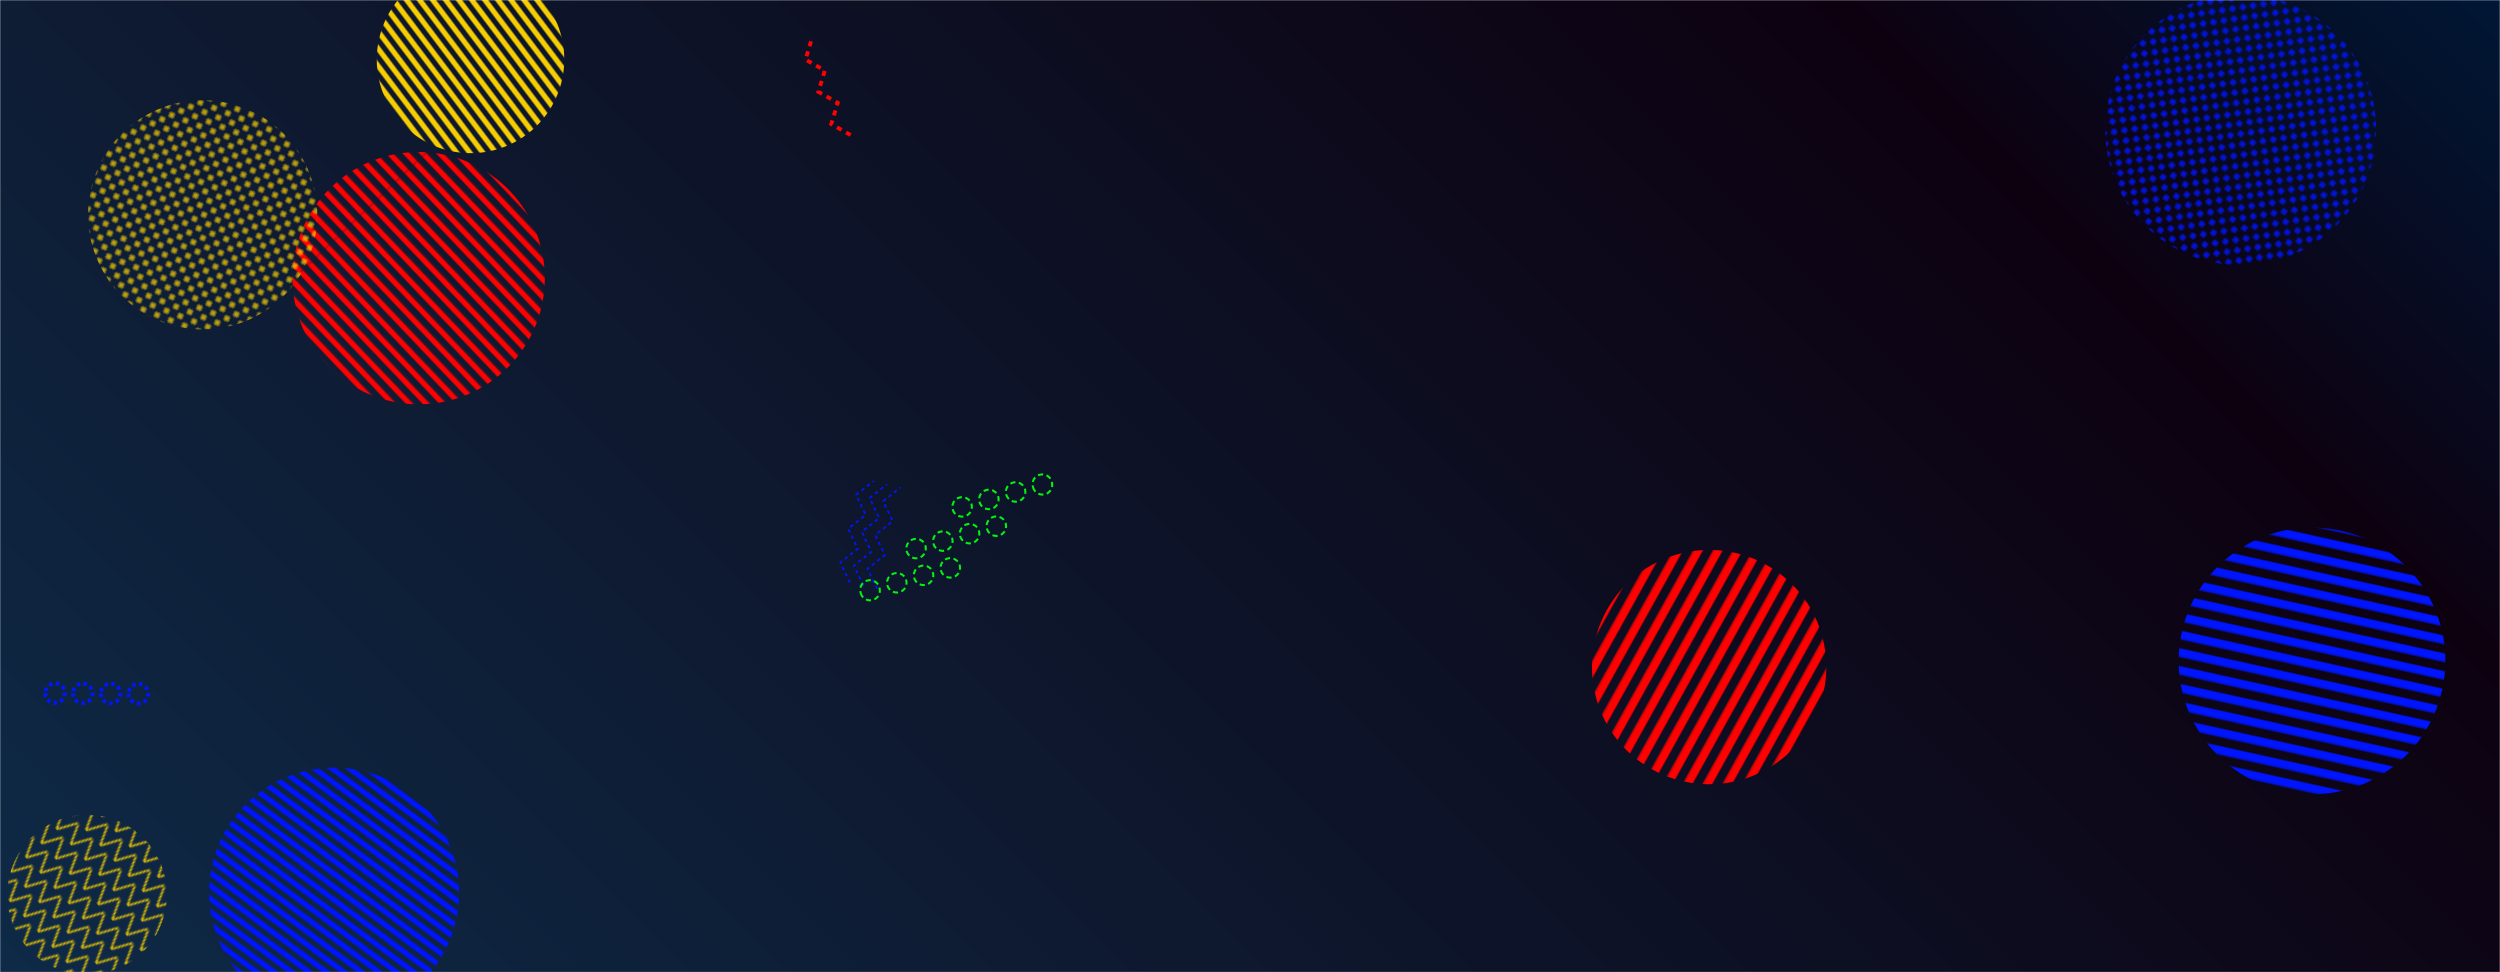 <svg xmlns="http://www.w3.org/2000/svg" version="1.1" xmlns:xlink="http://www.w3.org/1999/xlink" xmlns:svgjs="http://svgjs.com/svgjs" width="1440" height="560" preserveAspectRatio="none" viewBox="0 0 1440 560"><g mask="url(&quot;#SvgjsMask5920&quot;)" fill="none"><rect width="1440" height="560" x="0" y="0" fill="url(#SvgjsLinearGradient5921)"></rect><path d="M26.11 399.24a5.6 5.6 0 1 0 11.2 0.07 5.6 5.6 0 1 0-11.2-0.07zM42.11 399.34a5.6 5.6 0 1 0 11.2 0.07 5.6 5.6 0 1 0-11.2-0.07zM58.11 399.44a5.6 5.6 0 1 0 11.2 0.07 5.6 5.6 0 1 0-11.2-0.07zM74.11 399.54a5.6 5.6 0 1 0 11.2 0.07 5.6 5.6 0 1 0-11.2-0.07z" stroke="rgba(0, 21, 255, 1)" stroke-width="2.28" stroke-dasharray="2, 2"></path><rect width="184" height="184" clip-path="url(&quot;#SvgjsClipPath5922&quot;)" x="-41.83" y="423.33" fill="url(#SvgjsPattern5923)" transform="rotate(227.09, 50.17, 515.33)"></rect><rect width="290.72" height="290.72" clip-path="url(&quot;#SvgjsClipPath5924&quot;)" x="95.79" y="14.86" fill="url(#SvgjsPattern5925)" transform="rotate(226.45, 241.15, 160.22)"></rect><rect width="288" height="288" clip-path="url(&quot;#SvgjsClipPath5926&quot;)" x="48.44" y="370.18" fill="url(#SvgjsPattern5927)" transform="rotate(36.63, 192.44, 514.18)"></rect><rect width="264" height="264" clip-path="url(&quot;#SvgjsClipPath5928&quot;)" x="-15.24" y="-8.26" fill="url(#SvgjsPattern5929)" transform="rotate(66.31, 116.76, 123.74)"></rect><path d="M489.94 77.78L478.81 71.46 482.53 59.21 471.39 52.89 475.11 40.63 463.97 34.31 467.69 22.06" stroke="rgba(255, 1, 0, 1)" stroke-width="2.23" stroke-dasharray="3, 3"></path><path d="M489.57 335.54L484.05 323.98 494.11 316.06 488.58 304.5 498.64 296.58 493.11 285.02 503.17 277.1M497.37 337.35L491.84 325.8 501.9 317.87 496.37 306.32 506.43 298.39 500.91 286.84 510.96 278.91M505.16 339.16L499.63 327.61 509.69 319.68 504.16 308.13 514.22 300.2 508.7 288.65 518.76 280.72" stroke="rgba(0, 21, 255, 1)" stroke-width="1" stroke-dasharray="2, 2"></path><rect width="312" height="312" clip-path="url(&quot;#SvgjsClipPath5930&quot;)" x="1134.64" y="-81.28" fill="url(#SvgjsPattern5931)" transform="rotate(81.44, 1290.64, 74.72)"></rect><rect width="216" height="216" clip-path="url(&quot;#SvgjsClipPath5932&quot;)" x="163.02" y="-73.77" fill="url(#SvgjsPattern5933)" transform="rotate(232.94, 271.02, 34.23)"></rect><path d="M548.79 293.48a5.6 5.6 0 1 0 10.79-3.01 5.6 5.6 0 1 0-10.79 3.01zM564.2 289.18a5.6 5.6 0 1 0 10.79-3.01 5.6 5.6 0 1 0-10.79 3.01zM579.61 284.88a5.6 5.6 0 1 0 10.79-3.01 5.6 5.6 0 1 0-10.79 3.01zM595.03 280.58a5.6 5.6 0 1 0 10.78-3.01 5.6 5.6 0 1 0-10.78 3.01zM522.27 317.49a5.6 5.6 0 1 0 10.79-3.01 5.6 5.6 0 1 0-10.79 3.01zM537.68 313.19a5.6 5.6 0 1 0 10.79-3.01 5.6 5.6 0 1 0-10.79 3.01zM553.09 308.89a5.6 5.6 0 1 0 10.79-3.01 5.6 5.6 0 1 0-10.79 3.01zM568.5 304.59a5.6 5.6 0 1 0 10.79-3.01 5.6 5.6 0 1 0-10.79 3.01zM495.75 341.5a5.6 5.6 0 1 0 10.78-3.01 5.6 5.6 0 1 0-10.78 3.01zM511.16 337.2a5.6 5.6 0 1 0 10.79-3.01 5.6 5.6 0 1 0-10.79 3.01zM526.57 332.9a5.6 5.6 0 1 0 10.79-3.01 5.6 5.6 0 1 0-10.79 3.01zM541.98 328.6a5.6 5.6 0 1 0 10.79-3.01 5.6 5.6 0 1 0-10.79 3.01z" stroke="rgba(0, 244, 16, 1)" stroke-width="1.18" stroke-dasharray="3, 2"></path><rect width="307.2" height="307.2" clip-path="url(&quot;#SvgjsClipPath5934&quot;)" x="1178.12" y="227.08" fill="url(#SvgjsPattern5935)" transform="rotate(12.46, 1331.72, 380.68)"></rect><rect width="269.92" height="269.92" clip-path="url(&quot;#SvgjsClipPath5936&quot;)" x="849.51" y="249.29" fill="url(#SvgjsPattern5937)" transform="rotate(119.03, 984.47, 384.25)"></rect></g><defs><mask id="SvgjsMask5920"><rect width="1440" height="560" fill="#ffffff"></rect></mask><linearGradient x1="15.28%" y1="139.29%" x2="84.72%" y2="-39.29%" gradientUnits="userSpaceOnUse" id="SvgjsLinearGradient5921"><stop stop-color="#0e2a47" offset="0"></stop><stop stop-color="rgba(13, 1, 16, 1)" offset="0.81"></stop><stop stop-color="rgba(0, 23, 53, 1)" offset="1"></stop></linearGradient><pattern x="0" y="0" width="11.5" height="11.5" patternUnits="userSpaceOnUse" id="SvgjsPattern5923"><path d="M0 11.5L5.75 0L11.5 11.5" stroke="rgba(245, 205, 0, 1)" fill="none"></path></pattern><clipPath id="SvgjsClipPath5922"><circle r="46" cx="50.17" cy="515.33"></circle></clipPath><pattern x="0" y="0" width="290.72" height="6.32" patternUnits="userSpaceOnUse" id="SvgjsPattern5925"><rect width="290.72" height="3.16" x="0" y="0" fill="rgba(255, 1, 0, 1)"></rect><rect width="290.72" height="3.16" x="0" y="3.16" fill="rgba(0, 0, 0, 0)"></rect></pattern><clipPath id="SvgjsClipPath5924"><circle r="72.68" cx="241.15" cy="160.22"></circle></clipPath><pattern x="0" y="0" width="288" height="6" patternUnits="userSpaceOnUse" id="SvgjsPattern5927"><rect width="288" height="3" x="0" y="0" fill="rgba(0, 21, 255, 1)"></rect><rect width="288" height="3" x="0" y="3" fill="rgba(0, 0, 0, 0)"></rect></pattern><clipPath id="SvgjsClipPath5926"><circle r="72" cx="192.44" cy="514.18"></circle></clipPath><pattern x="0" y="0" width="6" height="6" patternUnits="userSpaceOnUse" id="SvgjsPattern5929"><path d="M3 1L3 5M1 3L5 3" stroke="rgba(245, 205, 0, 1)" fill="none" stroke-width="1"></path></pattern><clipPath id="SvgjsClipPath5928"><circle r="66" cx="116.76" cy="123.74"></circle></clipPath><pattern x="0" y="0" width="6" height="6" patternUnits="userSpaceOnUse" id="SvgjsPattern5931"><path d="M3 1L3 5M1 3L5 3" stroke="rgba(0, 21, 255, 1)" fill="none" stroke-width="1.21"></path></pattern><clipPath id="SvgjsClipPath5930"><circle r="78" cx="1290.64" cy="74.72"></circle></clipPath><pattern x="0" y="0" width="216" height="6" patternUnits="userSpaceOnUse" id="SvgjsPattern5933"><rect width="216" height="3" x="0" y="0" fill="rgba(245, 205, 0, 1)"></rect><rect width="216" height="3" x="0" y="3" fill="rgba(0, 0, 0, 0)"></rect></pattern><clipPath id="SvgjsClipPath5932"><circle r="54" cx="271.02" cy="34.23"></circle></clipPath><pattern x="0" y="0" width="307.2" height="9.6" patternUnits="userSpaceOnUse" id="SvgjsPattern5935"><rect width="307.2" height="4.8" x="0" y="0" fill="rgba(0, 21, 255, 1)"></rect><rect width="307.2" height="4.8" x="0" y="4.8" fill="rgba(0, 0, 0, 0)"></rect></pattern><clipPath id="SvgjsClipPath5934"><circle r="76.8" cx="1331.72" cy="380.68"></circle></clipPath><pattern x="0" y="0" width="269.92" height="9.64" patternUnits="userSpaceOnUse" id="SvgjsPattern5937"><rect width="269.92" height="4.82" x="0" y="0" fill="rgba(255, 1, 0, 1)"></rect><rect width="269.92" height="4.82" x="0" y="4.82" fill="rgba(0, 0, 0, 0)"></rect></pattern><clipPath id="SvgjsClipPath5936"><circle r="67.48" cx="984.47" cy="384.25"></circle></clipPath></defs></svg>